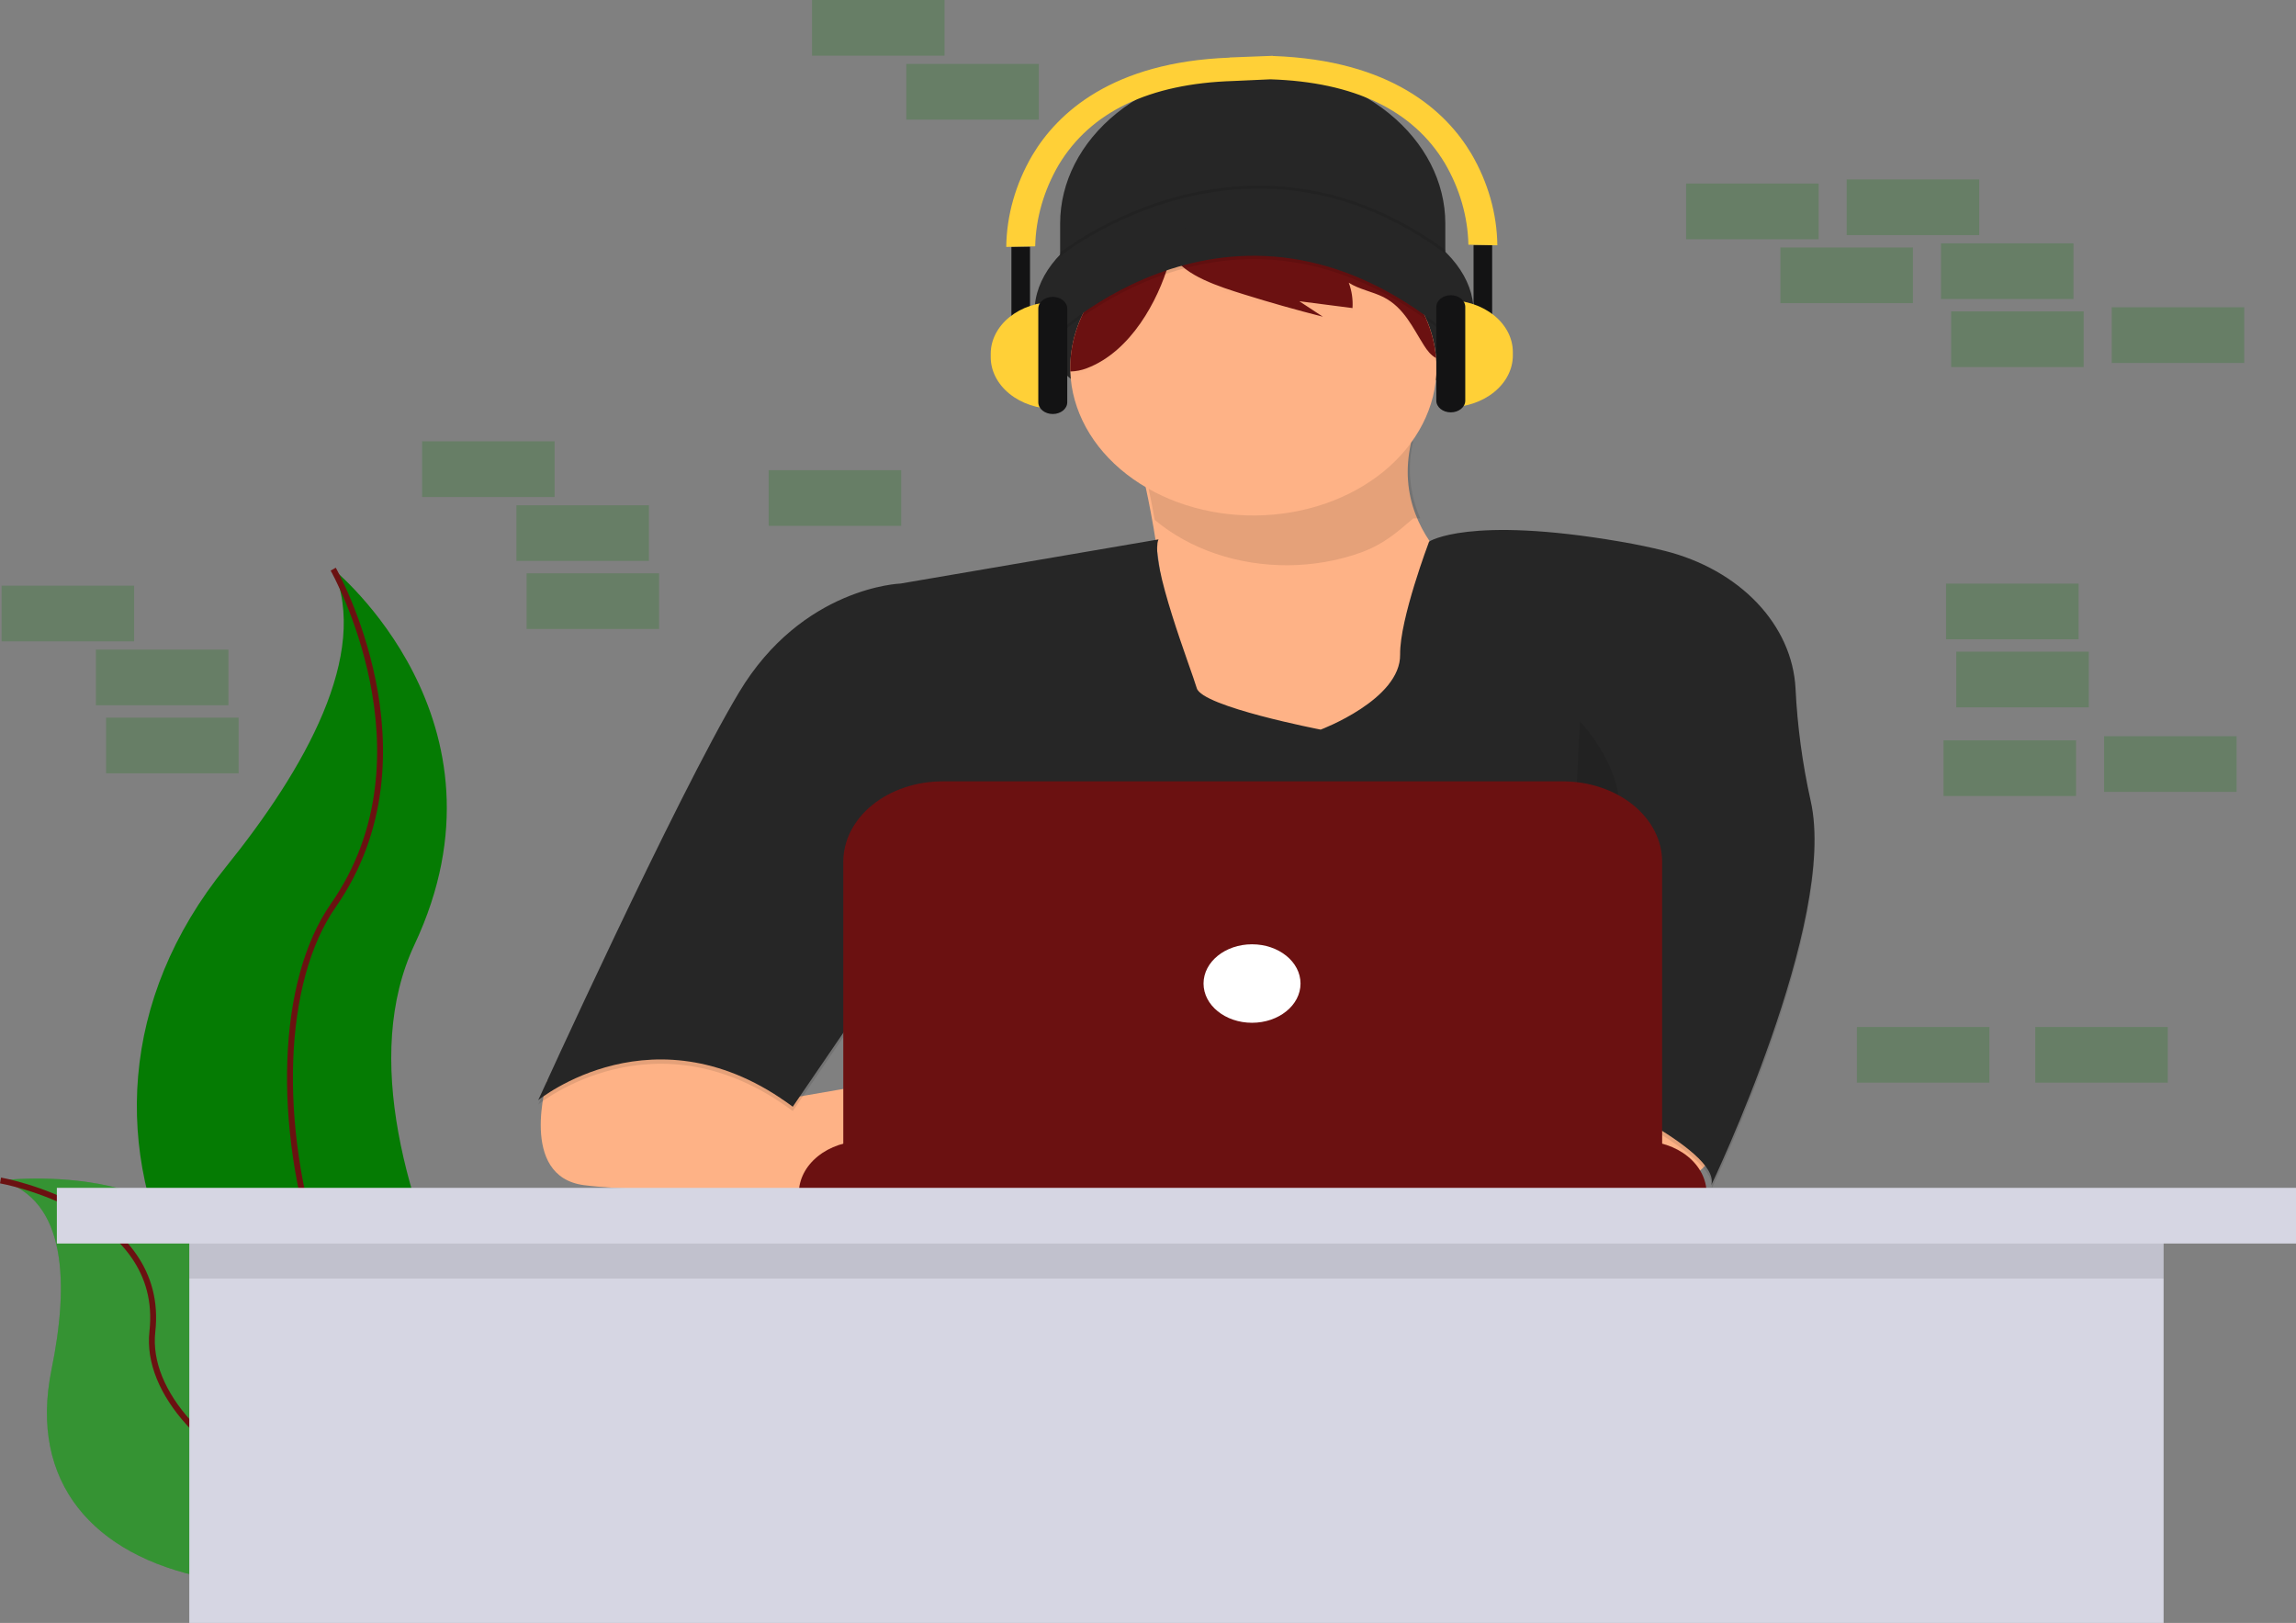<svg width="100%" height="100%" viewBox="0 0 781 552" fill="none" xmlns="http://www.w3.org/2000/svg">
<rect x="0" y="0" width="781" height="552" fill="#808080" stroke="none"/>
<g id="laptop guy">
<g id="rest">
<path id="Vector" opacity="0.2" d="M707.047 198.496H661.97V217.433H707.047V198.496Z" fill="#057B03"/>
<path id="Vector 2" opacity="0.2" d="M710.515 221.642H665.437V240.579H710.515V221.642Z" fill="#057B03"/>
<path id="Vector 3" opacity="0.2" d="M673.239 61.022H628.162V79.959H673.239V61.022Z" fill="#057B03"/>
<path id="Vector 4" opacity="0.2" d="M705.313 82.765H660.236V101.703H705.313V82.765Z" fill="#057B03"/>
<path id="Vector 5" opacity="0.2" d="M618.626 62.424H573.549V81.362H618.626V62.424Z" fill="#057B03"/>
<path id="Vector 6" opacity="0.2" d="M763.394 104.508H718.316V123.446H763.394V104.508Z" fill="#057B03"/>
<path id="Vector 7" opacity="0.2" d="M708.781 105.911H663.704V124.849H708.781V105.911Z" fill="#057B03"/>
<path id="Vector 8" opacity="0.2" d="M650.7 84.168H605.623V103.105H650.7V84.168Z" fill="#057B03"/>
<path id="Vector 9" opacity="0.2" d="M760.793 250.399H715.716V269.337H760.793V250.399Z" fill="#057B03"/>
<path id="Vector 10" opacity="0.2" d="M706.18 251.802H661.103V270.74H706.18V251.802Z" fill="#057B03"/>
<g id="plant">
<path id="Vector 11" d="M113.344 193.586C113.344 193.586 176.877 244.991 141.014 321.24C105.152 397.489 202.484 524.393 202.484 524.393C202.484 524.393 201.444 524.267 199.511 523.993C69.029 505.357 4.196 384.611 76.788 294.938C103.73 261.558 125.87 222.441 113.344 193.586Z" fill="#057B03"/>
<path id="Vector 12" d="M113.344 193.586C113.344 193.586 149.206 256.599 113.344 307.998C77.481 359.396 107.197 503.688 202.493 524.393" stroke="#6B1111" stroke-width="2" stroke-miterlimit="10"/>
<path id="Vector 13" d="M0.182 401.494C0.182 401.494 72.679 392.151 79.284 444.721C85.89 497.291 218.695 504.578 218.695 504.578C218.695 504.578 217.828 505.055 216.207 505.918C106.556 564.134 1.742 543.015 17.546 465.686C23.414 436.936 22.929 408.059 0.182 401.494Z" fill="#057B03"/>
<path id="Vector 14" opacity="0.2" d="M0.182 401.494C0.182 401.494 72.679 392.151 79.284 444.721C85.89 497.291 218.695 504.578 218.695 504.578C218.695 504.578 217.828 505.055 216.207 505.918C106.556 564.134 1.742 543.015 17.546 465.686C23.414 436.936 22.929 408.059 0.182 401.494Z" fill="#F5F5F5"/>
<path id="Vector 15" d="M0.182 401.494C0.182 401.494 56.451 411.489 51.83 452.885C47.21 494.282 135.397 543.934 218.695 504.578" stroke="#6B1111" stroke-width="2" stroke-miterlimit="10"/>
</g>
<path id="Vector 16" opacity="0.2" d="M45.623 199.197H0.546V218.135H45.623V199.197Z" fill="#057B03"/>
<path id="Vector 17" opacity="0.2" d="M77.698 220.94H32.62V239.878H77.698V220.94Z" fill="#057B03"/>
<path id="Vector 18" opacity="0.2" d="M321.289 0H276.212V18.938H321.289V0Z" fill="#057B03"/>
<path id="Vector 19" opacity="0.2" d="M676.707 349.296H631.629V368.234H676.707V349.296Z" fill="#057B03"/>
<path id="Vector 20" opacity="0.2" d="M81.165 244.086H36.088V263.024H81.165V244.086Z" fill="#057B03"/>
<path id="Vector 21" opacity="0.2" d="M353.363 21.743H308.286V40.681H353.363V21.743Z" fill="#057B03"/>
<path id="Vector 22" opacity="0.2" d="M188.657 150.099H143.58V169.037H188.657V150.099Z" fill="#057B03"/>
<path id="Vector 23" opacity="0.2" d="M220.732 171.842H175.654V190.78H220.732V171.842Z" fill="#057B03"/>
<path id="Vector 24" opacity="0.2" d="M306.552 159.919H261.475V178.856H306.552V159.919Z" fill="#057B03"/>
<path id="Vector 25" opacity="0.2" d="M224.199 194.989H179.122V213.926H224.199V194.989Z" fill="#057B03"/>
<path id="Vector 26" opacity="0.2" d="M737.388 349.296H692.31V368.234H737.388V349.296Z" fill="#057B03"/>
<path id="Vector 27" d="M389.243 163.629C389.243 163.629 404.847 229.61 389.243 247.404C373.639 265.198 436.921 272.241 436.921 272.241L502.422 252.966L511.585 205.517C511.585 205.517 471.709 187.35 479.97 150.653L389.243 163.629Z" fill="#FEB286"/>
<path id="Vector 28" d="M582.573 386.042C582.573 386.042 586.699 400.498 564.247 403.093C550.99 404.671 537.508 404.541 524.302 402.708L519.352 366.396H571.581L582.573 386.042Z" fill="#FEB286"/>
<path id="Vector 29" d="M186.118 367.539C186.118 367.539 176.2 400.147 198.652 403.093C221.104 406.039 303.544 406.06 303.544 406.06V367.483L266.217 373.936L231.178 346.75L186.118 367.539Z" fill="#FEB286"/>
<path id="Vector 30" opacity="0.1" d="M394.063 184.945L306.327 199.954C306.327 199.954 272.883 201.07 251.35 237.023C229.817 272.977 183.083 375.662 183.083 375.662C183.083 375.662 222.96 343.04 269.675 377.885L300.831 332.294L293.956 404.58H535.363V370.471C535.363 370.471 585.754 392.341 582.096 404.573C582.096 404.573 625.223 314.668 615.904 273.812C613.099 261.181 611.378 248.408 610.755 235.585C610.205 225.024 605.628 214.86 597.653 206.487C589.679 198.115 578.697 191.944 566.215 188.823C561.673 187.694 556.679 186.635 551.131 185.688C499.362 176.794 486.116 185.688 486.116 185.688C486.116 185.688 476.086 212.089 476.268 224.054C476.494 239.436 449.239 249.634 449.239 249.634C449.239 249.634 408.921 241.849 407.092 235.55C405.263 229.252 390.838 192.358 394.063 184.945Z" fill="black"/>
<path id="Vector 31" d="M394.063 183.465L306.327 198.475C306.327 198.475 272.883 199.59 251.35 235.543C229.817 271.497 183.075 374.196 183.075 374.196C183.075 374.196 222.951 341.574 269.667 376.419L300.822 330.828L293.948 403.093H535.363V368.991C535.363 368.991 585.754 390.861 582.096 403.093C582.096 403.093 625.223 313.188 615.904 272.332C613.099 259.701 611.378 246.928 610.755 234.106C610.205 223.544 605.628 213.38 597.653 205.007C589.679 196.635 578.697 190.465 566.215 187.343C561.673 186.214 556.679 185.155 551.131 184.208C499.362 175.314 486.116 184.208 486.116 184.208C486.116 184.208 476.086 210.609 476.268 222.575C476.494 237.956 449.239 248.155 449.239 248.155C449.239 248.155 408.921 240.369 407.092 234.07C405.263 227.772 390.838 190.878 394.063 183.465Z" fill="#262626"/>
<path id="Vector 32" opacity="0.1" d="M314.787 272.058C314.787 272.058 301.047 301.713 320.283 328.401C339.519 355.09 303.336 366.214 303.336 366.214" fill="black"/>
<path id="Vector 33" opacity="0.1" d="M537.444 245.37C537.444 245.37 561.265 269.835 545.687 291.704C530.11 313.574 531.029 366.214 531.029 366.214" fill="black"/>
<path id="Vector 34" d="M293.714 388.083H558.517C564.35 388.083 569.944 389.958 574.068 393.295C578.193 396.632 580.51 401.158 580.51 405.878H271.73C271.73 401.16 274.046 396.635 278.168 393.298C282.291 389.961 287.882 388.085 293.714 388.083Z" fill="#6B1111"/>
<path id="Vector 35" d="M320.656 265.753H531.583C536.023 265.753 540.419 266.46 544.521 267.835C548.623 269.21 552.35 271.224 555.489 273.765C558.629 276.305 561.119 279.32 562.818 282.639C564.517 285.958 565.391 289.515 565.391 293.107V392.158H286.848V293.107C286.848 285.852 290.41 278.894 296.75 273.765C303.09 268.635 311.69 265.753 320.656 265.753Z" fill="#6B1111"/>
<path id="Vector 36" d="M425.886 347.865C434.997 347.865 442.382 341.889 442.382 334.518C442.382 327.146 434.997 321.17 425.886 321.17C416.775 321.17 409.389 327.146 409.389 334.518C409.389 341.889 416.775 347.865 425.886 347.865Z" fill="white"/>
<path id="Vector 37" d="M735.966 406.109H64.391V552H735.966V406.109Z" fill="#D6D6E3"/>
<path id="Vector 38" opacity="0.1" d="M735.966 415.929H64.391V434.867H735.966V415.929Z" fill="black"/>
<path id="Vector 39" d="M781 404.005H19.34V422.943H781V404.005Z" fill="#D6D6E3"/>
</g>
<g id="head">
<path id="shadow" opacity="0.1" d="M483.119 176.316C479.434 167.874 478.608 158.788 480.727 150L390 162.969C390 162.969 391.309 168.517 392.791 176.828C398.653 181.75 405.691 185.656 413.478 188.308C421.264 190.96 429.635 192.302 438.083 192.255C446.53 192.207 454.877 190.769 462.617 188.029C470.356 185.289 474.951 181.304 480.727 176.316H483.119Z" fill="black"/>
<g id="face">
<path id="Vector 40" d="M426.123 23.005C443.497 23.005 460.16 28.589 472.445 38.53C484.731 48.47 491.633 61.952 491.633 76.01V98.623H360.614V76.01C360.614 61.952 367.515 48.47 379.801 38.53C392.086 28.589 408.749 23.005 426.123 23.005Z" fill="#262626"/>
<path id="Vector 41" d="M426.583 147.552C467.823 147.552 501.255 128.965 501.255 106.036C501.255 83.108 467.823 64.521 426.583 64.521C385.342 64.521 351.91 83.108 351.91 106.036C351.91 128.965 385.342 147.552 426.583 147.552Z" fill="#262626"/>
<path id="Vector 42" d="M488.659 125.128C488.588 138.356 482.095 151.031 470.58 160.42C459.065 169.81 443.45 175.162 427.103 175.322C410.756 175.482 394.986 170.438 383.194 161.276C371.401 152.115 364.531 139.571 364.064 126.349C364.064 125.942 364.064 125.535 364.064 125.128C364.061 115.689 367.333 106.438 373.507 98.429C379.682 90.42 388.511 83.974 398.99 79.825C400.857 79.086 402.775 78.422 404.746 77.833C414.996 74.785 426.052 73.953 436.82 75.42C450.622 77.322 463.228 82.932 472.604 91.344C481.98 99.756 487.578 110.479 488.495 121.783C488.604 122.891 488.659 124.006 488.659 125.128Z" fill="#FEB286"/>
<g id="Group" opacity="0.1">
<path id="Vector 43" opacity="0.1" d="M404.651 79.019L404.737 78.977C402.767 79.566 400.848 80.23 398.981 80.969C388.502 85.118 379.673 91.564 373.499 99.573C367.324 107.582 364.052 116.832 364.055 126.272C364.055 126.679 364.055 127.085 364.055 127.492C365.992 127.45 367.897 127.079 369.646 126.405C384.834 120.668 393.919 103.119 397.525 90.879C398.825 86.496 400.048 81.558 404.651 79.019Z" fill="black"/>
<path id="Vector 44" opacity="0.1" d="M452.337 80.428C447.406 78.595 442.197 77.296 436.846 76.564C441.235 77.381 445.154 79.373 447.968 82.217C449.348 83.735 450.492 85.384 451.375 87.127C443.083 84.193 434.103 82.752 425.055 82.904C416.007 83.055 407.108 84.795 398.973 88.004C402.882 94.94 415.01 98.721 423.106 101.253C431.972 104.021 440.929 106.553 449.979 108.849L441.97 103.589L460.061 105.917C460.256 103.004 459.828 100.085 458.796 97.29C462.263 99.549 466.857 100.306 470.62 102.2C477.667 105.798 480.606 112.721 484.446 118.718C485.46 120.303 486.657 121.923 488.486 122.926C487.746 113.866 483.998 105.135 477.635 97.655C471.273 90.175 462.533 84.223 452.337 80.428Z" fill="black"/>
</g>
<path id="Vector 45" d="M404.651 77.875L404.737 77.833C402.767 78.422 400.848 79.086 398.981 79.825C388.502 83.974 379.673 90.42 373.499 98.429C367.324 106.438 364.052 115.689 364.055 125.129C364.055 125.535 364.055 125.942 364.055 126.349C365.992 126.307 367.897 125.936 369.646 125.262C384.834 119.524 393.919 101.975 397.525 89.736C398.825 85.38 400.048 80.421 404.651 77.875Z" fill="#6B1111"/>
<path id="Vector 46" d="M452.337 79.292C447.406 77.459 442.197 76.16 436.846 75.427C441.235 76.245 445.154 78.237 447.968 81.081C449.348 82.599 450.492 84.247 451.375 85.99C443.083 83.057 434.103 81.616 425.055 81.768C416.007 81.919 407.108 83.659 398.973 86.867C402.882 93.804 415.01 97.585 423.106 100.117C431.972 102.885 440.929 105.417 449.979 107.713L441.97 102.452L460.061 104.781C460.256 101.868 459.828 98.949 458.796 96.154C462.263 98.412 466.857 99.17 470.62 101.064C477.667 104.662 480.606 111.585 484.446 117.581C485.46 119.167 486.657 120.787 488.486 121.79C487.746 112.729 483.998 103.998 477.635 96.519C471.273 89.039 462.533 83.087 452.337 79.292Z" fill="#6B1111"/>
<path id="Vector 47" opacity="0.1" d="M356.947 116.817C356.947 116.817 421.095 52.288 495.308 116.817L488.893 102.361C488.893 102.361 454.071 61.217 429.339 70.097C404.607 78.977 380.318 85.296 380.318 85.296L356.947 116.817Z" fill="black"/>
<path id="Vector 48" d="M356.947 115.674C356.947 115.674 421.095 51.145 495.308 115.674L488.893 101.218C488.893 101.218 454.071 60.074 429.339 68.954C404.607 77.833 380.318 84.153 380.318 84.153L356.947 115.674Z" fill="#262626"/>
<path id="Vector 49" opacity="0.1" d="M360.614 86.573C360.614 86.573 423.653 35.595 491.641 85.64" stroke="black" stroke-miterlimit="10"/>
<path id="Vector 50" d="M507.566 83.325H501.238V112.356H507.566V83.325Z" fill="#131314"/>
<path id="Vector 51" d="M492.794 102.109C498.579 102.109 504.126 103.968 508.217 107.277C512.307 110.587 514.605 115.075 514.605 119.756V120.892C514.605 125.572 512.307 130.061 508.217 133.37C504.126 136.68 498.579 138.539 492.794 138.539V102.109Z" fill="#FFD037"/>
<path id="Vector 52" d="M498.42 104.388C498.42 102.188 496.216 100.404 493.496 100.404C490.777 100.404 488.573 102.188 488.573 104.388V136.267C488.573 138.467 490.777 140.251 493.496 140.251C496.216 140.251 498.42 138.467 498.42 136.267V104.388Z" fill="#131314"/>
<path id="Vector 53" d="M344.039 112.924H350.367V83.893H344.039V112.924Z" fill="#131314"/>
<path id="Vector 54" d="M358.81 139.107C353.026 139.107 347.478 137.248 343.388 133.939C339.298 130.629 337 126.141 337 121.46V120.324C337 118.006 337.564 115.712 338.66 113.571C339.756 111.43 341.363 109.484 343.388 107.846C345.413 106.207 347.818 104.907 350.464 104.02C353.11 103.133 355.946 102.677 358.81 102.677V139.107Z" fill="#FFD037"/>
<path id="Vector 55" d="M353.185 136.828C353.185 139.028 355.389 140.812 358.108 140.812C360.828 140.812 363.032 139.028 363.032 136.828V104.949C363.032 102.749 360.828 100.965 358.108 100.965C355.389 100.965 353.185 102.749 353.185 104.949V136.828Z" fill="#131314"/>
<path id="Vector 56" d="M500.492 52.295C491.919 37.875 473.246 20.438 432.997 19.042V19H432.512L418.252 19.547V19.603C378.272 21.09 359.686 38.464 351.139 52.835C345.446 62.578 342.424 73.201 342.279 83.978L347.203 83.879L352.127 83.788C352.339 74.194 355.066 64.746 360.128 56.069C370.981 38.029 390.954 28.441 419.483 27.55L432.096 26.982C460.642 27.866 480.623 37.468 491.468 55.501C496.538 64.181 499.271 73.634 499.486 83.234L504.41 83.325L509.334 83.423C509.192 72.653 506.176 62.035 500.492 52.295Z" fill="#FFD037"/>
</g>
</g>
</g>
</svg>
